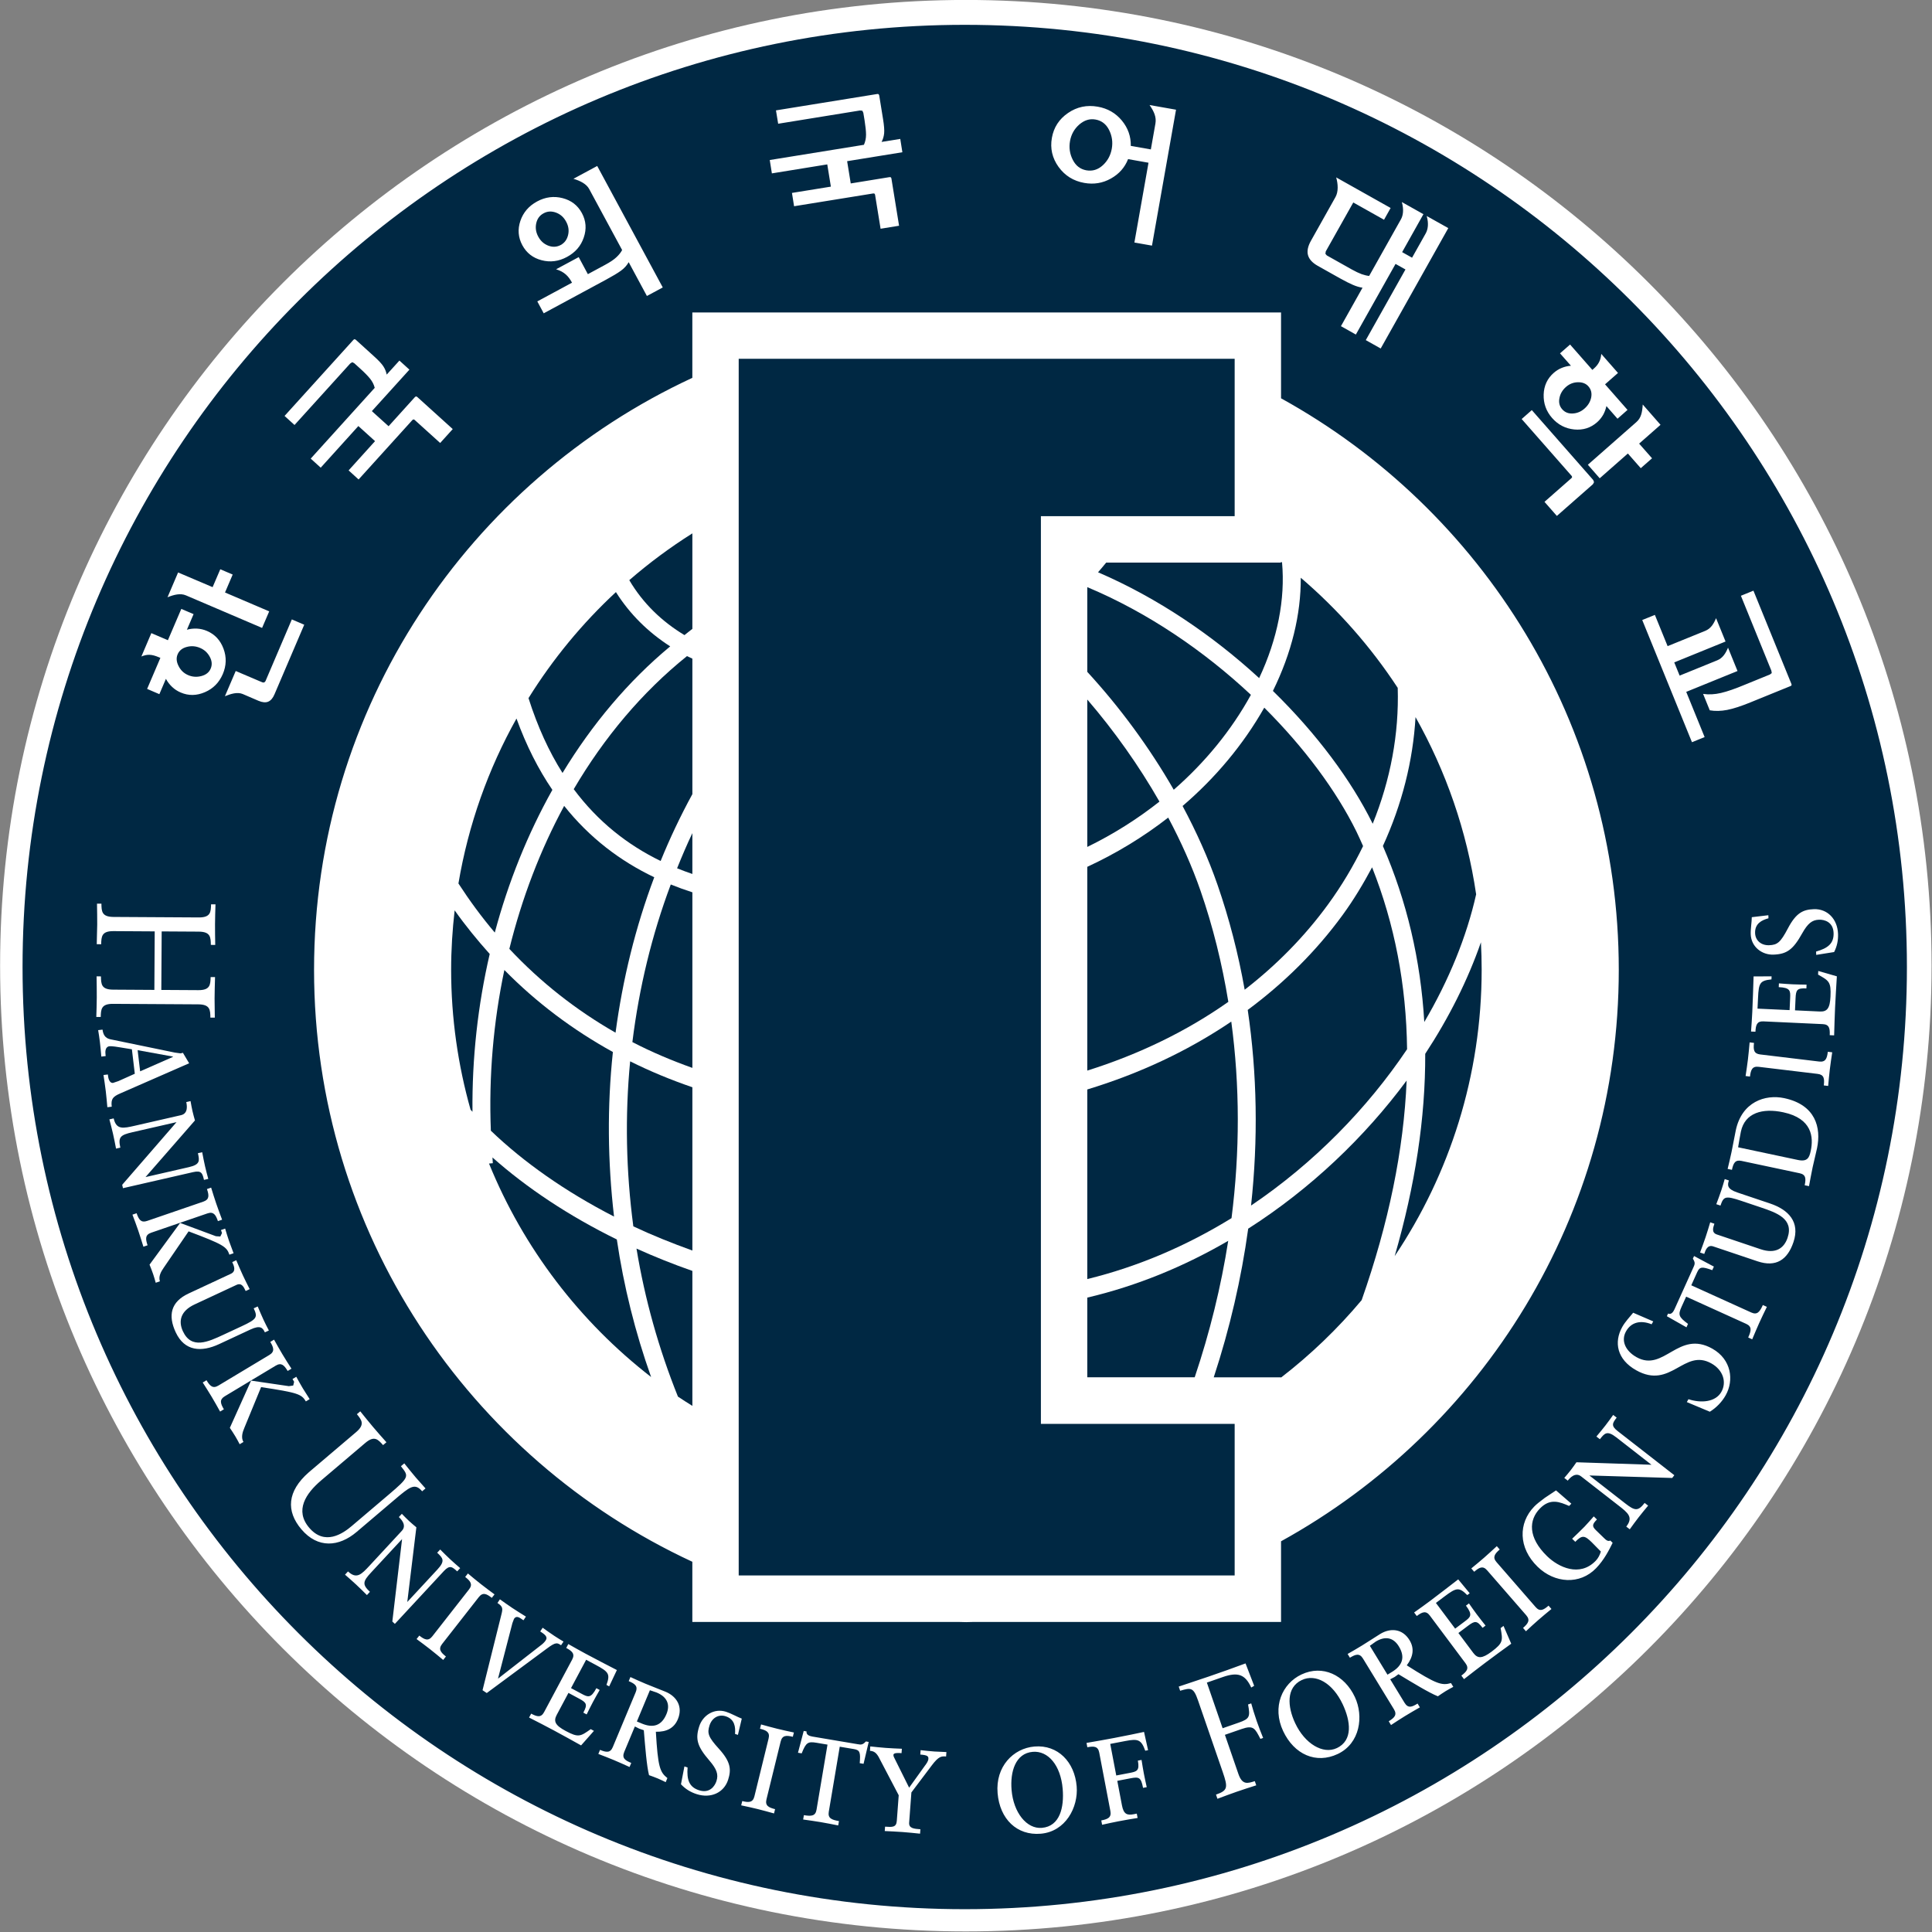
<svg xmlns="http://www.w3.org/2000/svg" version="1.1" id="svg2" xml:space="preserve" width="800" height="800" viewBox="0 0 800 800"><rect x="0" y="0" width="800" height="800" fill="#808080" stroke="none"/><defs id="defs6"><clipPath clipPathUnits="userSpaceOnUse" id="clipPath22"><path d="M 0,841.89 H 595.276 V 0 H 0 Z" id="path20"></path></clipPath><clipPath clipPathUnits="userSpaceOnUse" id="clipPath24"><path d="M 0,841.89 H 595.276 V 0 H 0 Z" id="path22"></path></clipPath><clipPath clipPathUnits="userSpaceOnUse" id="clipPath1142"><path d="m 198.425,457.508 c 0,-31.309 25.382,-56.692 56.694,-56.692 v 0 c 31.309,0 56.691,25.383 56.691,56.692 v 0 c 0,31.309 -25.382,56.692 -56.691,56.692 v 0 c -31.312,0 -56.694,-25.383 -56.694,-56.692" id="path1140"></path></clipPath><radialGradient fx="0" fy="0" cx="0" cy="0" r="1" gradientUnits="userSpaceOnUse" gradientTransform="matrix(87.283,0,0,-87.283,232.838,478.427)" spreadMethod="pad" id="radialGradient1154"><stop style="stop-opacity:1;stop-color:#36adcf" offset="0" id="stop1148"></stop><stop style="stop-opacity:1;stop-color:#1a899b" offset="0.506" id="stop1150"></stop><stop style="stop-opacity:1;stop-color:#13646d" offset="1" id="stop1152"></stop></radialGradient><clipPath clipPathUnits="userSpaceOnUse" id="clipPath1164"><path d="M 0,841.89 H 595.276 V 0 H 0 Z" id="path1162"></path></clipPath><clipPath clipPathUnits="userSpaceOnUse" id="clipPath1460"><path d="m 223.735,457.127 c 0,-17.848 13.965,-32.317 31.189,-32.317 v 0 c 17.221,0 31.186,14.469 31.186,32.317 v 0 c 0,17.852 -13.965,32.322 -31.186,32.322 v 0 c -17.224,0 -31.189,-14.47 -31.189,-32.322" id="path1458"></path></clipPath><radialGradient fx="0" fy="0" cx="0" cy="0" r="1" gradientUnits="userSpaceOnUse" gradientTransform="matrix(44.91,0,0,-44.91,247.388,466.955)" spreadMethod="pad" id="radialGradient1472"><stop style="stop-opacity:1;stop-color:#36adcf" offset="0" id="stop1466"></stop><stop style="stop-opacity:1;stop-color:#2492a5" offset="0.506" id="stop1468"></stop><stop style="stop-opacity:1;stop-color:#13646d" offset="1" id="stop1470"></stop></radialGradient><clipPath clipPathUnits="userSpaceOnUse" id="clipPath1482"><path d="m 223.735,457.127 c 0,-17.848 13.965,-32.317 31.189,-32.317 v 0 c 17.221,0 31.186,14.469 31.186,32.317 v 0 c 0,17.852 -13.965,32.322 -31.186,32.322 v 0 c -17.224,0 -31.189,-14.47 -31.189,-32.322" id="path1480"></path></clipPath><radialGradient fx="0" fy="0" cx="0" cy="0" r="1" gradientUnits="userSpaceOnUse" gradientTransform="matrix(42.655,0,0,-42.655,239.853,470.012)" spreadMethod="pad" id="radialGradient1494"><stop style="stop-opacity:1;stop-color:#36adcf" offset="0" id="stop1488"></stop><stop style="stop-opacity:1;stop-color:#2492a5" offset="0.506" id="stop1490"></stop><stop style="stop-opacity:1;stop-color:#13646d" offset="1" id="stop1492"></stop></radialGradient><clipPath clipPathUnits="userSpaceOnUse" id="clipPath1504"><path d="m 254.632,480.266 c 5.992,-3.279 12.161,-10.925 14.675,-18.178 v 0 c 3.731,-10.768 2.794,-23.469 -2.579,-34.852 v 0 l 0.983,-0.461 c 5.493,11.636 6.445,24.637 2.621,35.669 v 0 c -2.633,7.602 -8.874,15.325 -15.177,18.776 v 0 z" id="path1502"></path></clipPath><radialGradient fx="0" fy="0" cx="0" cy="0" r="1" gradientUnits="userSpaceOnUse" gradientTransform="matrix(42.805,0.508,0.508,-42.805,239.57,469.826)" spreadMethod="pad" id="radialGradient1516"><stop style="stop-opacity:1;stop-color:#6ecbe5" offset="0" id="stop1510"></stop><stop style="stop-opacity:1;stop-color:#5db0bf" offset="0.506" id="stop1512"></stop><stop style="stop-opacity:1;stop-color:#3d7f85" offset="1" id="stop1514"></stop></radialGradient><clipPath clipPathUnits="userSpaceOnUse" id="clipPath1526"><path d="m 256.743,482.042 c 9.778,-1.572 18.606,-9.615 21.944,-16.387 v 0 c 4.028,-8.167 4.077,-17.824 0.147,-28.699 v 0 l 1.021,-0.37 c 4.037,11.166 3.97,21.106 -0.194,29.551 v 0 c -3.459,7.015 -12.606,15.35 -22.745,16.977 v 0 z" id="path1524"></path></clipPath><radialGradient fx="0" fy="0" cx="0" cy="0" r="1" gradientUnits="userSpaceOnUse" gradientTransform="matrix(42.654,0.507,0.507,-42.654,239.718,469.829)" spreadMethod="pad" id="radialGradient1538"><stop style="stop-opacity:1;stop-color:#6ecbe5" offset="0" id="stop1532"></stop><stop style="stop-opacity:1;stop-color:#5db0bf" offset="0.506" id="stop1534"></stop><stop style="stop-opacity:1;stop-color:#3d7f85" offset="1" id="stop1536"></stop></radialGradient><clipPath clipPathUnits="userSpaceOnUse" id="clipPath1548"><path d="m 273.293,485.295 c 1.574,-3.233 1.247,-7.358 -0.899,-11.318 v 0 c -3.338,-6.168 -10.028,-10.579 -17.456,-11.515 v 0 c -11.974,-1.508 -23.494,-0.917 -26.688,13.51 v 0 l -1.062,-0.233 c 3.391,-15.318 15.999,-15.851 27.885,-14.354 v 0 c 7.771,0.98 14.777,5.606 18.279,12.073 v 0 c 2.313,4.272 2.649,8.76 0.919,12.313 v 0 z" id="path1546"></path></clipPath><radialGradient fx="0" fy="0" cx="0" cy="0" r="1" gradientUnits="userSpaceOnUse" gradientTransform="matrix(42.698,0.507,0.507,-42.698,239.733,469.809)" spreadMethod="pad" id="radialGradient1560"><stop style="stop-opacity:1;stop-color:#6ecbe5" offset="0" id="stop1554"></stop><stop style="stop-opacity:1;stop-color:#5db0bf" offset="0.506" id="stop1556"></stop><stop style="stop-opacity:1;stop-color:#3d7f85" offset="1" id="stop1558"></stop></radialGradient><clipPath clipPathUnits="userSpaceOnUse" id="clipPath1570"><path d="m 259.269,438.124 c -16.187,-1.942 -30.369,5.154 -35.498,12.817 v 0 l -0.901,-0.605 c 5.438,-8.128 19.734,-15.307 36.529,-13.289 v 0 c 15.355,1.843 27.471,16.345 28.042,28.081 v 0 l -1.088,0.052 c -0.549,-11.302 -12.25,-25.275 -27.084,-27.056" id="path1568"></path></clipPath><radialGradient fx="0" fy="0" cx="0" cy="0" r="1" gradientUnits="userSpaceOnUse" gradientTransform="matrix(42.795,0.508,0.508,-42.795,239.718,469.882)" spreadMethod="pad" id="radialGradient1582"><stop style="stop-opacity:1;stop-color:#6ecbe5" offset="0" id="stop1576"></stop><stop style="stop-opacity:1;stop-color:#5db0bf" offset="0.506" id="stop1578"></stop><stop style="stop-opacity:1;stop-color:#3d7f85" offset="1" id="stop1580"></stop></radialGradient><clipPath clipPathUnits="userSpaceOnUse" id="clipPath1592"><path d="m 265.828,490.778 c 0.486,-1.434 -0.114,-3.806 -1.568,-6.19 v 0 c -1.092,-1.787 -5.282,-7.71 -13.462,-8.924 v 0 c -6.715,-1 -15.18,0.438 -16.936,7.766 v 0 l -1.057,-0.253 c 1.804,-7.529 10.416,-9.739 18.154,-8.591 v 0 c 5.835,0.868 11.152,4.396 14.229,9.435 v 0 c 1.642,2.694 2.266,5.351 1.668,7.107 v 0 z" id="path1590"></path></clipPath><radialGradient fx="0" fy="0" cx="0" cy="0" r="1" gradientUnits="userSpaceOnUse" gradientTransform="matrix(42.914,0.51,0.51,-42.914,239.76,469.688)" spreadMethod="pad" id="radialGradient1604"><stop style="stop-opacity:1;stop-color:#6ecbe5" offset="0" id="stop1598"></stop><stop style="stop-opacity:1;stop-color:#5db0bf" offset="0.506" id="stop1600"></stop><stop style="stop-opacity:1;stop-color:#3d7f85" offset="1" id="stop1602"></stop></radialGradient><clipPath clipPathUnits="userSpaceOnUse" id="clipPath1614"><path d="m 280.966,476.719 c 0.842,-5.29 -0.575,-10.781 -3.991,-15.46 v 0 c -4.338,-5.951 -11.369,-9.939 -19.8,-11.233 v 0 c -14.764,-2.264 -26.906,2.739 -33.306,13.724 v 0 l -0.936,-0.549 c 6.637,-11.39 19.179,-16.584 34.41,-14.246 v 0 c 8.715,1.338 15.999,5.478 20.511,11.662 v 0 c 3.588,4.916 5.072,10.694 4.185,16.272 v 0 z" id="path1612"></path></clipPath><radialGradient fx="0" fy="0" cx="0" cy="0" r="1" gradientUnits="userSpaceOnUse" gradientTransform="matrix(42.854,0.509,0.509,-42.854,239.778,469.776)" spreadMethod="pad" id="radialGradient1626"><stop style="stop-opacity:1;stop-color:#6ecbe5" offset="0" id="stop1620"></stop><stop style="stop-opacity:1;stop-color:#5db0bf" offset="0.506" id="stop1622"></stop><stop style="stop-opacity:1;stop-color:#3d7f85" offset="1" id="stop1624"></stop></radialGradient><clipPath clipPathUnits="userSpaceOnUse" id="clipPath1636"><path d="m 237.541,429.567 0.986,0.448 c -6.33,14 -4.535,31.041 4.461,42.408 v 0 l -0.854,0.673 c -9.24,-11.675 -11.088,-29.166 -4.593,-43.529" id="path1634"></path></clipPath><radialGradient fx="0" fy="0" cx="0" cy="0" r="1" gradientUnits="userSpaceOnUse" gradientTransform="matrix(42.615,2.104,2.095,-42.615,239.013,470.006)" spreadMethod="pad" id="radialGradient1648"><stop style="stop-opacity:1;stop-color:#6ecbe5" offset="0" id="stop1642"></stop><stop style="stop-opacity:1;stop-color:#5db0bf" offset="0.506" id="stop1644"></stop><stop style="stop-opacity:1;stop-color:#3d7f85" offset="1" id="stop1646"></stop></radialGradient><clipPath clipPathUnits="userSpaceOnUse" id="clipPath1658"><path d="m 225.639,445.593 1.079,0.097 c -1.116,12.369 3.764,24.842 12.689,31.311 v 0 l -0.645,0.873 c -9.22,-6.686 -14.274,-19.55 -13.123,-32.281" id="path1656"></path></clipPath><radialGradient fx="0" fy="0" cx="0" cy="0" r="1" gradientUnits="userSpaceOnUse" gradientTransform="matrix(42.942,2.12,2.111,-42.942,239.653,470.225)" spreadMethod="pad" id="radialGradient1670"><stop style="stop-opacity:1;stop-color:#6ecbe5" offset="0" id="stop1664"></stop><stop style="stop-opacity:1;stop-color:#5db0bf" offset="0.506" id="stop1666"></stop><stop style="stop-opacity:1;stop-color:#3d7f85" offset="1" id="stop1668"></stop></radialGradient><clipPath clipPathUnits="userSpaceOnUse" id="clipPath1680"><path d="m 215.966,457.338 c 0,-21.676 17.574,-39.248 39.252,-39.248 v 0 c 21.68,0 39.255,17.572 39.255,39.248 v 0 c 0,21.68 -17.575,39.257 -39.255,39.257 v 0 c -21.678,0 -39.252,-17.577 -39.252,-39.257 m 8.243,0 c 0,17.129 13.884,31.009 31.009,31.009 v 0 c 17.127,0 31.01,-13.88 31.01,-31.009 v 0 c 0,-17.123 -13.883,-31.007 -31.01,-31.007 v 0 c -17.125,0 -31.009,13.884 -31.009,31.007" id="path1678"></path></clipPath><radialGradient fx="0" fy="0" cx="0" cy="0" r="1" gradientUnits="userSpaceOnUse" gradientTransform="matrix(65.953,0,0,-66.079,243.137,479.151)" spreadMethod="pad" id="radialGradient1690"><stop style="stop-opacity:1;stop-color:#ffffff" offset="0" id="stop1686"></stop><stop style="stop-opacity:1;stop-color:#dad8ca" offset="1" id="stop1688"></stop></radialGradient><clipPath clipPathUnits="userSpaceOnUse" id="clipPath1700"><path d="m 238.727,496.893 v -78.795 h 35.425 v 14.708 h -11.658 v 49.031 h 11.658 v 15.056 z" id="path1698"></path></clipPath><radialGradient fx="0" fy="0" cx="0" cy="0" r="1" gradientUnits="userSpaceOnUse" gradientTransform="matrix(66.221,0,0,-66.221,243.134,479.384)" spreadMethod="pad" id="radialGradient1710"><stop style="stop-opacity:1;stop-color:#ffffff" offset="0" id="stop1706"></stop><stop style="stop-opacity:1;stop-color:#dad8ca" offset="1" id="stop1708"></stop></radialGradient><clipPath clipPathUnits="userSpaceOnUse" id="clipPath1720"><path d="m 241.519,494.102 v -73.21 h 29.84 v 9.119 h -11.657 v 54.617 h 11.657 v 9.474 z" id="path1718"></path></clipPath><radialGradient fx="0" fy="0" cx="0" cy="0" r="1" gradientUnits="userSpaceOnUse" gradientTransform="matrix(56.653,0,0,-56.653,243.965,475.082)" spreadMethod="pad" id="radialGradient1732"><stop style="stop-opacity:1;stop-color:#36adcf" offset="0" id="stop1726"></stop><stop style="stop-opacity:1;stop-color:#1a899b" offset="0.506" id="stop1728"></stop><stop style="stop-opacity:1;stop-color:#13646d" offset="1" id="stop1730"></stop></radialGradient><clipPath clipPathUnits="userSpaceOnUse" id="clipPath1742"><path d="m 384.803,457.508 c 0,-32.093 26.017,-58.111 58.11,-58.111 v 0 c 32.094,0 58.111,26.018 58.111,58.111 v 0 c 0,32.094 -26.017,58.11 -58.111,58.11 v 0 c -32.093,0 -58.11,-26.016 -58.11,-58.11" id="path1740"></path></clipPath><radialGradient fx="0" fy="0" cx="0" cy="0" r="1" gradientUnits="userSpaceOnUse" gradientTransform="matrix(58.11,0,0,58.11,442.914,457.508)" spreadMethod="pad" id="radialGradient1752"><stop style="stop-opacity:1;stop-color:#ffffff" offset="0" id="stop1748"></stop><stop style="stop-opacity:1;stop-color:#dad8ca" offset="1" id="stop1750"></stop></radialGradient><clipPath clipPathUnits="userSpaceOnUse" id="clipPath1762"><path d="m 386.221,457.508 c 0,-31.309 25.382,-56.692 56.693,-56.692 v 0 c 31.31,0 56.692,25.383 56.692,56.692 v 0 c 0,31.309 -25.382,56.692 -56.692,56.692 v 0 c -31.311,0 -56.693,-25.383 -56.693,-56.692" id="path1760"></path></clipPath><radialGradient fx="0" fy="0" cx="0" cy="0" r="1" gradientUnits="userSpaceOnUse" gradientTransform="matrix(87.283,0,0,-87.283,420.633,478.427)" spreadMethod="pad" id="radialGradient1774"><stop style="stop-opacity:1;stop-color:#36adcf" offset="0" id="stop1768"></stop><stop style="stop-opacity:1;stop-color:#1a899b" offset="0.506" id="stop1770"></stop><stop style="stop-opacity:1;stop-color:#13646d" offset="1" id="stop1772"></stop></radialGradient><clipPath clipPathUnits="userSpaceOnUse" id="clipPath1784"><path d="M 0,841.89 H 595.276 V 0 H 0 Z" id="path1782"></path></clipPath><clipPath clipPathUnits="userSpaceOnUse" id="clipPath2080"><path d="m 411.53,457.127 c 0,-17.848 13.966,-32.317 31.19,-32.317 v 0 c 17.22,0 31.186,14.469 31.186,32.317 v 0 c 0,17.852 -13.966,32.322 -31.186,32.322 v 0 c -17.224,0 -31.19,-14.47 -31.19,-32.322" id="path2078"></path></clipPath><radialGradient fx="0" fy="0" cx="0" cy="0" r="1" gradientUnits="userSpaceOnUse" gradientTransform="matrix(44.91,0,0,-44.91,435.183,466.955)" spreadMethod="pad" id="radialGradient2092"><stop style="stop-opacity:1;stop-color:#36adcf" offset="0" id="stop2086"></stop><stop style="stop-opacity:1;stop-color:#2492a5" offset="0.506" id="stop2088"></stop><stop style="stop-opacity:1;stop-color:#13646d" offset="1" id="stop2090"></stop></radialGradient><clipPath clipPathUnits="userSpaceOnUse" id="clipPath2102"><path d="m 411.53,457.127 c 0,-17.848 13.966,-32.317 31.19,-32.317 v 0 c 17.22,0 31.186,14.469 31.186,32.317 v 0 c 0,17.852 -13.966,32.322 -31.186,32.322 v 0 c -17.224,0 -31.19,-14.47 -31.19,-32.322" id="path2100"></path></clipPath><radialGradient fx="0" fy="0" cx="0" cy="0" r="1" gradientUnits="userSpaceOnUse" gradientTransform="matrix(42.655,0,0,-42.655,427.648,470.012)" spreadMethod="pad" id="radialGradient2114"><stop style="stop-opacity:1;stop-color:#36adcf" offset="0" id="stop2108"></stop><stop style="stop-opacity:1;stop-color:#2492a5" offset="0.506" id="stop2110"></stop><stop style="stop-opacity:1;stop-color:#13646d" offset="1" id="stop2112"></stop></radialGradient><clipPath clipPathUnits="userSpaceOnUse" id="clipPath2124"><path d="m 442.428,480.266 c 5.992,-3.279 12.161,-10.925 14.675,-18.178 v 0 c 3.73,-10.768 2.793,-23.469 -2.579,-34.852 v 0 l 0.983,-0.461 c 5.493,11.636 6.444,24.637 2.621,35.669 v 0 c -2.633,7.602 -8.874,15.325 -15.177,18.776 v 0 z" id="path2122"></path></clipPath><radialGradient fx="0" fy="0" cx="0" cy="0" r="1" gradientUnits="userSpaceOnUse" gradientTransform="matrix(42.805,0.508,0.508,-42.805,427.366,469.826)" spreadMethod="pad" id="radialGradient2136"><stop style="stop-opacity:1;stop-color:#6ecbe5" offset="0" id="stop2130"></stop><stop style="stop-opacity:1;stop-color:#5db0bf" offset="0.506" id="stop2132"></stop><stop style="stop-opacity:1;stop-color:#3d7f85" offset="1" id="stop2134"></stop></radialGradient><clipPath clipPathUnits="userSpaceOnUse" id="clipPath2146"><path d="m 444.539,482.042 c 9.776,-1.572 18.606,-9.615 21.944,-16.387 v 0 c 4.028,-8.167 4.077,-17.824 0.147,-28.699 v 0 l 1.021,-0.37 c 4.036,11.166 3.97,21.106 -0.195,29.551 v 0 c -3.459,7.015 -12.606,15.35 -22.745,16.977 v 0 z" id="path2144"></path></clipPath><radialGradient fx="0" fy="0" cx="0" cy="0" r="1" gradientUnits="userSpaceOnUse" gradientTransform="matrix(42.654,0.507,0.507,-42.654,427.514,469.829)" spreadMethod="pad" id="radialGradient2158"><stop style="stop-opacity:1;stop-color:#6ecbe5" offset="0" id="stop2152"></stop><stop style="stop-opacity:1;stop-color:#5db0bf" offset="0.506" id="stop2154"></stop><stop style="stop-opacity:1;stop-color:#3d7f85" offset="1" id="stop2156"></stop></radialGradient><clipPath clipPathUnits="userSpaceOnUse" id="clipPath2168"><path d="m 461.089,485.295 c 1.573,-3.233 1.247,-7.358 -0.899,-11.318 v 0 c -3.338,-6.168 -10.029,-10.579 -17.456,-11.515 v 0 c -11.974,-1.508 -23.495,-0.917 -26.689,13.51 v 0 l -1.061,-0.233 c 3.391,-15.318 15.999,-15.851 27.883,-14.354 v 0 c 7.773,0.98 14.779,5.606 18.28,12.073 v 0 c 2.313,4.272 2.65,8.76 0.92,12.313 v 0 z" id="path2166"></path></clipPath><radialGradient fx="0" fy="0" cx="0" cy="0" r="1" gradientUnits="userSpaceOnUse" gradientTransform="matrix(42.698,0.507,0.507,-42.698,427.529,469.809)" spreadMethod="pad" id="radialGradient2180"><stop style="stop-opacity:1;stop-color:#6ecbe5" offset="0" id="stop2174"></stop><stop style="stop-opacity:1;stop-color:#5db0bf" offset="0.506" id="stop2176"></stop><stop style="stop-opacity:1;stop-color:#3d7f85" offset="1" id="stop2178"></stop></radialGradient><clipPath clipPathUnits="userSpaceOnUse" id="clipPath2190"><path d="m 447.065,438.124 c -16.187,-1.942 -30.37,5.154 -35.499,12.817 v 0 l -0.901,-0.605 c 5.439,-8.128 19.734,-15.307 36.53,-13.289 v 0 c 15.354,1.843 27.47,16.345 28.041,28.081 v 0 l -1.087,0.052 c -0.549,-11.302 -12.25,-25.275 -27.084,-27.056" id="path2188"></path></clipPath><radialGradient fx="0" fy="0" cx="0" cy="0" r="1" gradientUnits="userSpaceOnUse" gradientTransform="matrix(42.795,0.508,0.508,-42.795,427.514,469.882)" spreadMethod="pad" id="radialGradient2202"><stop style="stop-opacity:1;stop-color:#6ecbe5" offset="0" id="stop2196"></stop><stop style="stop-opacity:1;stop-color:#5db0bf" offset="0.506" id="stop2198"></stop><stop style="stop-opacity:1;stop-color:#3d7f85" offset="1" id="stop2200"></stop></radialGradient><clipPath clipPathUnits="userSpaceOnUse" id="clipPath2212"><path d="m 453.623,490.778 c 0.486,-1.434 -0.113,-3.806 -1.567,-6.19 v 0 c -1.092,-1.787 -5.283,-7.71 -13.462,-8.924 v 0 c -6.716,-1 -15.18,0.438 -16.936,7.766 v 0 l -1.057,-0.253 c 1.804,-7.529 10.416,-9.739 18.153,-8.591 v 0 c 5.835,0.868 11.152,4.396 14.229,9.435 v 0 c 1.643,2.694 2.267,5.351 1.669,7.107 v 0 z" id="path2210"></path></clipPath><radialGradient fx="0" fy="0" cx="0" cy="0" r="1" gradientUnits="userSpaceOnUse" gradientTransform="matrix(42.914,0.51,0.51,-42.914,427.555,469.688)" spreadMethod="pad" id="radialGradient2224"><stop style="stop-opacity:1;stop-color:#6ecbe5" offset="0" id="stop2218"></stop><stop style="stop-opacity:1;stop-color:#5db0bf" offset="0.506" id="stop2220"></stop><stop style="stop-opacity:1;stop-color:#3d7f85" offset="1" id="stop2222"></stop></radialGradient><clipPath clipPathUnits="userSpaceOnUse" id="clipPath2234"><path d="m 468.761,476.719 c 0.843,-5.29 -0.575,-10.781 -3.99,-15.46 v 0 c -4.338,-5.951 -11.369,-9.939 -19.801,-11.233 v 0 c -14.763,-2.264 -26.906,2.739 -33.306,13.724 v 0 l -0.936,-0.549 c 6.638,-11.39 19.18,-16.584 34.41,-14.246 v 0 c 8.716,1.338 15.999,5.478 20.512,11.662 v 0 c 3.587,4.916 5.072,10.694 4.184,16.272 v 0 z" id="path2232"></path></clipPath><radialGradient fx="0" fy="0" cx="0" cy="0" r="1" gradientUnits="userSpaceOnUse" gradientTransform="matrix(42.854,0.509,0.509,-42.854,427.573,469.776)" spreadMethod="pad" id="radialGradient2246"><stop style="stop-opacity:1;stop-color:#6ecbe5" offset="0" id="stop2240"></stop><stop style="stop-opacity:1;stop-color:#5db0bf" offset="0.506" id="stop2242"></stop><stop style="stop-opacity:1;stop-color:#3d7f85" offset="1" id="stop2244"></stop></radialGradient><clipPath clipPathUnits="userSpaceOnUse" id="clipPath2256"><path d="m 425.336,429.567 0.986,0.448 c -6.33,14 -4.534,31.041 4.462,42.408 v 0 l -0.855,0.673 c -9.239,-11.675 -11.087,-29.166 -4.593,-43.529" id="path2254"></path></clipPath><radialGradient fx="0" fy="0" cx="0" cy="0" r="1" gradientUnits="userSpaceOnUse" gradientTransform="matrix(42.615,2.104,2.095,-42.615,426.808,470.006)" spreadMethod="pad" id="radialGradient2268"><stop style="stop-opacity:1;stop-color:#6ecbe5" offset="0" id="stop2262"></stop><stop style="stop-opacity:1;stop-color:#5db0bf" offset="0.506" id="stop2264"></stop><stop style="stop-opacity:1;stop-color:#3d7f85" offset="1" id="stop2266"></stop></radialGradient><clipPath clipPathUnits="userSpaceOnUse" id="clipPath2278"><path d="m 413.434,445.593 1.08,0.097 c -1.116,12.369 3.763,24.842 12.689,31.311 v 0 l -0.646,0.873 c -9.22,-6.686 -14.273,-19.55 -13.123,-32.281" id="path2276"></path></clipPath><radialGradient fx="0" fy="0" cx="0" cy="0" r="1" gradientUnits="userSpaceOnUse" gradientTransform="matrix(42.942,2.12,2.111,-42.942,427.449,470.225)" spreadMethod="pad" id="radialGradient2290"><stop style="stop-opacity:1;stop-color:#6ecbe5" offset="0" id="stop2284"></stop><stop style="stop-opacity:1;stop-color:#5db0bf" offset="0.506" id="stop2286"></stop><stop style="stop-opacity:1;stop-color:#3d7f85" offset="1" id="stop2288"></stop></radialGradient><clipPath clipPathUnits="userSpaceOnUse" id="clipPath2300"><path d="m 403.761,457.338 c 0,-21.676 17.575,-39.248 39.252,-39.248 v 0 c 21.681,0 39.256,17.572 39.256,39.248 v 0 c 0,21.68 -17.575,39.257 -39.256,39.257 v 0 c -21.677,0 -39.252,-17.577 -39.252,-39.257 m 8.244,0 c 0,17.129 13.884,31.009 31.008,31.009 v 0 c 17.128,0 31.01,-13.88 31.01,-31.009 v 0 c 0,-17.123 -13.882,-31.007 -31.01,-31.007 v 0 c -17.124,0 -31.008,13.884 -31.008,31.007" id="path2298"></path></clipPath><radialGradient fx="0" fy="0" cx="0" cy="0" r="1" gradientUnits="userSpaceOnUse" gradientTransform="matrix(65.953,0,0,-66.079,430.933,479.151)" spreadMethod="pad" id="radialGradient2310"><stop style="stop-opacity:1;stop-color:#ffffff" offset="0" id="stop2306"></stop><stop style="stop-opacity:1;stop-color:#dad8ca" offset="1" id="stop2308"></stop></radialGradient><clipPath clipPathUnits="userSpaceOnUse" id="clipPath2320"><path d="m 426.523,496.893 v -78.795 h 35.425 v 14.708 h -11.659 v 49.031 h 11.659 v 15.056 z" id="path2318"></path></clipPath><radialGradient fx="0" fy="0" cx="0" cy="0" r="1" gradientUnits="userSpaceOnUse" gradientTransform="matrix(66.221,0,0,-66.221,430.93,479.384)" spreadMethod="pad" id="radialGradient2330"><stop style="stop-opacity:1;stop-color:#ffffff" offset="0" id="stop2326"></stop><stop style="stop-opacity:1;stop-color:#dad8ca" offset="1" id="stop2328"></stop></radialGradient><clipPath clipPathUnits="userSpaceOnUse" id="clipPath2340"><path d="m 429.314,494.102 v -73.21 h 29.841 v 9.119 h -11.657 v 54.617 h 11.657 v 9.474 z" id="path2338"></path></clipPath><radialGradient fx="0" fy="0" cx="0" cy="0" r="1" gradientUnits="userSpaceOnUse" gradientTransform="matrix(56.653,0,0,-56.653,431.761,475.082)" spreadMethod="pad" id="radialGradient2352"><stop style="stop-opacity:1;stop-color:#36adcf" offset="0" id="stop2346"></stop><stop style="stop-opacity:1;stop-color:#1a899b" offset="0.506" id="stop2348"></stop><stop style="stop-opacity:1;stop-color:#13646d" offset="1" id="stop2350"></stop></radialGradient></defs><g id="g10" transform="matrix(1.333,0,0,-1.333,-367.838,731.422)"><g id="g4403" transform="matrix(2.915,0,0,2.915,-859.984,-868.504)"><g id="g4320"><g id="g4238"><g id="g1736" transform="matrix(1.771,0,0,1.771,-291.791,-426.977)"><g id="g1738" clip-path="url(#clipPath1742)"><g id="g1744"><g id="g1746"><path d="m 384.803,457.508 c 0,-32.093 26.017,-58.111 58.11,-58.111 v 0 c 32.094,0 58.111,26.018 58.111,58.111 v 0 c 0,32.094 -26.017,58.11 -58.111,58.11 v 0 c -32.093,0 -58.11,-26.016 -58.11,-58.11" style="fill:#ffffff;fill-opacity:1;stroke:none" id="path1754"></path></g></g></g></g><g id="g3936" transform="matrix(1,0,0,1,193.679,-39.459)"><g id="g3861"><g id="g418" transform="matrix(1.771,0,0,1.771,265.98,345.274)"><path d="m 0,0 -0.405,0.136 -0.784,-1.879 0.297,-0.124 C -0.218,-2.149 0.294,-2.008 0.59,-1.3 0.838,-0.705 0.611,-0.255 0,0" style="fill:#002843;fill-opacity:1;fill-rule:nonzero;stroke:none" id="path420"></path></g><g id="g422" transform="matrix(1.771,0,0,1.771,342.598,350.693)"><path d="m 0,0 -0.347,-0.249 1.06,-1.737 0.275,0.168 c 0.624,0.383 0.809,0.881 0.409,1.535 C 1.061,0.267 0.564,0.346 0,0" style="fill:#002843;fill-opacity:1;fill-rule:nonzero;stroke:none" id="path424"></path></g><g id="g426" transform="matrix(1.771,0,0,1.771,334.728,346.603)"><path d="m 0,0 c -0.945,-0.446 -0.866,-1.596 -0.396,-2.596 0.582,-1.241 1.675,-1.89 2.503,-1.5 0.991,0.467 0.828,1.634 0.358,2.634 C 1.856,-0.166 0.834,0.394 0,0" style="fill:#002843;fill-opacity:1;fill-rule:nonzero;stroke:none" id="path428"></path></g><g id="g430" transform="matrix(1.771,0,0,1.771,214.438,413.01)"><path d="m 0,0 -0.002,0.018 -2.124,0.386 0.151,-1.273 z" style="fill:#002843;fill-opacity:1;fill-rule:nonzero;stroke:none" id="path432"></path></g><g id="g434" transform="matrix(1.771,0,0,1.771,311.771,507.487)"><path d="M 0,0 C 0.369,-0.064 0.696,0.036 0.99,0.302 1.28,0.568 1.46,0.901 1.531,1.297 1.602,1.695 1.547,2.07 1.37,2.426 1.19,2.783 0.917,2.993 0.549,3.056 0.205,3.119 -0.119,3.017 -0.423,2.757 -0.722,2.495 -0.911,2.163 -0.982,1.759 -1.052,1.363 -0.997,0.985 -0.815,0.63 -0.634,0.273 -0.362,0.066 0,0" style="fill:#002843;fill-opacity:1;fill-rule:nonzero;stroke:none" id="path436"></path></g><g id="g438" transform="matrix(1.771,0,0,1.771,306.061,338.953)"><path d="m 0,0 c -1.04,-0.088 -1.367,-1.194 -1.274,-2.296 0.114,-1.366 0.912,-2.357 1.822,-2.279 1.092,0.091 1.346,1.242 1.253,2.344 C 1.682,-0.803 0.918,0.077 0,0" style="fill:#002843;fill-opacity:1;fill-rule:nonzero;stroke:none" id="path440"></path></g><g id="g442" transform="matrix(1.771,0,0,1.771,254.44,499.456)"><path d="M 0,0 C 0.262,-0.1 0.51,-0.084 0.743,0.04 0.976,0.167 1.122,0.366 1.188,0.641 1.254,0.914 1.214,1.184 1.068,1.45 0.927,1.713 0.725,1.893 0.459,1.991 0.194,2.087 -0.055,2.075 -0.287,1.947 -0.521,1.822 -0.668,1.623 -0.728,1.35 -0.788,1.078 -0.751,0.81 -0.607,0.544 -0.463,0.278 -0.262,0.099 0,0" style="fill:#002843;fill-opacity:1;fill-rule:nonzero;stroke:none" id="path444"></path></g><g id="g446" transform="matrix(1.771,0,0,1.771,268.25,376.808)"><path d="M 0,0 C 0.285,-0.193 0.577,-0.375 0.869,-0.558 V 7.563 C -0.297,7.97 -1.416,8.42 -2.494,8.906 -1.994,5.872 -1.158,2.883 0,0" style="fill:#002843;fill-opacity:1;fill-rule:nonzero;stroke:none" id="path448"></path></g><g id="g450" transform="matrix(1.771,0,0,1.771,263.497,394.95)"><path d="M 0,0 C 1.127,-0.532 2.322,-1.011 3.553,-1.455 V 8.37 C 2.257,8.814 1.006,9.331 -0.192,9.93 -0.507,6.648 -0.44,3.309 0,0" style="fill:#002843;fill-opacity:1;fill-rule:nonzero;stroke:none" id="path452"></path></g><g id="g454" transform="matrix(1.771,0,0,1.771,344.63,391.779)"><path d="m 0,0 c 3.305,4.93 5.234,10.859 5.234,17.24 0,0.552 -0.015,1.1 -0.044,1.644 C 4.402,16.619 3.269,14.351 1.838,12.173 1.852,8.318 1.234,4.253 0,0" style="fill:#002843;fill-opacity:1;fill-rule:nonzero;stroke:none" id="path456"></path></g><g id="g458" transform="matrix(1.771,0,0,1.771,248.486,402.292)"><path d="m 0,0 c 0.009,-0.115 0.01,-0.23 0.021,-0.345 l -0.229,-0.021 c 2.074,-5.1 5.465,-9.521 9.753,-12.845 -0.959,2.696 -1.648,5.47 -2.062,8.276 C 4.593,-3.515 2.065,-1.833 0,0" style="fill:#002843;fill-opacity:1;fill-rule:nonzero;stroke:none" id="path460"></path></g><g id="g462" transform="matrix(1.771,0,0,1.771,254.869,441.464)"><path d="m 0,0 c -0.839,1.232 -1.565,2.655 -2.159,4.292 -1.696,-3.031 -2.895,-6.375 -3.493,-9.925 0.677,-1.042 1.403,-2.03 2.188,-2.953 C -2.651,-5.545 -1.484,-2.649 0,0" style="fill:#002843;fill-opacity:1;fill-rule:nonzero;stroke:none" id="path464"></path></g><g id="g466" transform="matrix(1.771,0,0,1.771,244.455,428.625)"><path d="m 0,0 c -0.134,-1.172 -0.211,-2.361 -0.211,-3.568 0,-2.922 0.413,-5.745 1.169,-8.425 0.037,-0.042 0.076,-0.085 0.115,-0.127 -0.032,3.226 0.325,6.423 1.037,9.495 C 1.367,-1.796 0.657,-0.928 0,0" style="fill:#002843;fill-opacity:1;fill-rule:nonzero;stroke:none" id="path468"></path></g><g id="g470" transform="matrix(1.771,0,0,1.771,298.814,522.991)"><path d="m 0,0 c -31.314,0 -56.694,-25.383 -56.694,-56.694 0,-31.309 25.38,-56.692 56.694,-56.692 31.31,0 56.692,25.383 56.692,56.692 C 56.692,-25.383 31.31,0 0,0 m 51.091,-53.213 c 0.817,0.03 1.423,-0.592 1.457,-1.489 0.014,-0.401 -0.065,-0.753 -0.236,-1.091 l -1.077,-0.171 -0.008,0.2 c 0.709,0.201 1.076,0.485 1.053,1.121 -0.025,0.671 -0.562,0.808 -0.879,0.796 -0.418,-0.015 -0.677,-0.226 -1.012,-0.823 -0.546,-0.98 -0.924,-1.248 -1.721,-1.278 -0.694,-0.026 -1.346,0.464 -1.374,1.222 -0.013,0.332 0.064,0.744 0.064,1.031 l 0.997,0.118 0.006,-0.184 c -0.404,-0.111 -0.825,-0.319 -0.804,-0.894 0.017,-0.453 0.376,-0.745 0.845,-0.727 0.49,0.018 0.678,0.156 1.128,1.011 0.495,0.943 0.918,1.134 1.561,1.158 m -3.634,19.165 2.288,-5.62 0.008,-0.076 -0.06,-0.042 -2.433,-0.99 c -0.557,-0.226 -1.02,-0.377 -1.387,-0.448 -0.368,-0.071 -0.715,-0.079 -1.044,-0.023 l -0.401,0.987 c 0.338,-0.051 0.698,-0.032 1.079,0.057 0.381,0.089 0.855,0.254 1.426,0.493 l 1.514,0.617 0.112,0.085 -0.023,0.145 -1.833,4.508 z m -2.902,-2.419 c 0.331,0.137 0.496,0.394 0.653,0.763 l 0.571,-1.404 -3.087,-1.256 0.324,-0.795 2.26,0.919 c 0.325,0.131 0.503,0.406 0.652,0.762 l 0.571,-1.404 -3.086,-1.255 1.107,-2.721 -0.762,-0.308 -2.992,7.352 0.761,0.308 0.766,-1.88 z m -4.141,12.564 c 0.288,0.251 0.352,0.593 0.382,1.056 l 1.07,-1.221 -1.287,-1.132 0.777,-0.883 -0.679,-0.595 -0.776,0.883 -1.694,-1.49 -0.713,0.814 z m -4.978,2.956 c 0.149,0.131 0.312,0.234 0.491,0.305 0.176,0.072 0.359,0.114 0.549,0.128 0.002,-0.004 -0.214,0.243 -0.658,0.746 l 0.606,0.53 1.34,-1.526 0.098,0.087 c 0.232,0.203 0.412,0.471 0.438,0.876 l 1.007,-1.147 -0.779,-0.684 1.352,-1.539 -0.602,-0.531 -0.668,0.76 c -0.041,-0.186 -0.104,-0.361 -0.198,-0.529 -0.097,-0.165 -0.217,-0.316 -0.366,-0.446 -0.383,-0.336 -0.839,-0.482 -1.371,-0.431 -0.528,0.053 -0.972,0.281 -1.331,0.688 -0.358,0.407 -0.525,0.877 -0.51,1.411 0.017,0.53 0.219,0.965 0.602,1.302 m -1.315,-2.236 3.696,-4.207 0.049,-0.13 -0.067,-0.123 -2.17,-1.908 -0.745,0.848 1.627,1.43 0.037,0.063 -0.027,0.064 -3.01,3.426 z m -13.287,10.194 1.473,2.624 c 0.183,0.325 0.156,0.782 0.043,1.184 l 3.276,-1.84 -0.397,-0.708 -1.85,1.039 -1.656,-2.944 -0.021,-0.144 0.084,-0.098 1.504,-0.845 c 0.226,-0.126 0.421,-0.218 0.592,-0.282 0.17,-0.059 0.321,-0.095 0.452,-0.107 l 1.912,3.406 c 0.126,0.223 0.187,0.573 0.055,1.039 l 1.299,-0.729 -1.281,-2.284 0.597,-0.335 0.825,1.468 c 0.127,0.232 0.188,0.576 0.056,1.041 l 1.299,-0.728 -4.067,-7.244 -0.897,0.504 2.387,4.251 -0.597,0.334 -2.388,-4.25 -0.897,0.504 1.298,2.314 c -0.179,0.026 -0.373,0.082 -0.581,0.173 -0.207,0.089 -0.468,0.22 -0.777,0.393 l -1.346,0.756 c -0.315,0.18 -0.507,0.39 -0.576,0.635 -0.069,0.247 -0.009,0.536 0.179,0.873 M 5.243,-6.803 c 0.112,0.634 0.437,1.134 0.975,1.5 0.536,0.368 1.134,0.492 1.785,0.377 0.593,-0.104 1.075,-0.382 1.449,-0.832 0.373,-0.452 0.55,-0.959 0.539,-1.527 l 1.207,-0.212 0.275,1.554 c 0.068,0.385 -0.078,0.723 -0.353,1.117 l 1.593,-0.281 -1.447,-8.179 -1.058,0.187 0.849,4.801 -1.229,0.217 C 9.631,-8.583 9.286,-8.975 8.793,-9.25 8.302,-9.526 7.768,-9.615 7.193,-9.513 6.54,-9.397 6.026,-9.076 5.643,-8.547 5.265,-8.019 5.13,-7.436 5.243,-6.803 m -11.269,1.045 -0.077,0.464 -0.058,0.126 -0.148,0.013 -4.918,-0.797 -0.132,0.804 6.107,0.988 0.069,-0.012 0.036,-0.072 0.232,-1.435 c 0.062,-0.381 0.083,-0.664 0.065,-0.849 -0.019,-0.186 -0.07,-0.36 -0.155,-0.518 l 1.125,0.181 0.127,-0.802 -3.324,-0.538 0.217,-1.339 2.342,0.381 0.073,-0.011 0.031,-0.063 0.462,-2.852 -1.112,-0.181 -0.333,2.051 -0.033,0.063 -0.069,0.011 -4.77,-0.771 -0.128,0.801 2.342,0.379 -0.217,1.338 -3.333,-0.541 -0.128,0.804 5.667,0.916 c 0.084,0.191 0.128,0.393 0.127,0.612 -0.001,0.214 -0.031,0.497 -0.087,0.849 m -16.089,-2.735 3.945,-7.31 -0.955,-0.513 -1.096,2.035 c -0.108,-0.196 -0.264,-0.367 -0.467,-0.515 -0.203,-0.148 -0.503,-0.326 -0.896,-0.539 l -3.75,-2.024 -0.385,0.717 2.089,1.126 c -0.203,0.378 -0.457,0.658 -0.959,0.806 l 1.361,0.733 0.551,-1.026 1.026,0.554 c 0.314,0.169 0.546,0.324 0.697,0.469 0.151,0.142 0.266,0.286 0.339,0.429 l -1.985,3.675 c -0.161,0.297 -0.518,0.484 -0.944,0.612 z m -4.624,-3.305 c 0.174,0.512 0.509,0.9 1.007,1.17 0.497,0.269 1.008,0.335 1.532,0.2 0.525,-0.135 0.912,-0.434 1.163,-0.899 0.252,-0.467 0.289,-0.957 0.114,-1.467 -0.173,-0.515 -0.511,-0.902 -1.009,-1.171 -0.5,-0.271 -1.009,-0.336 -1.529,-0.199 -0.521,0.134 -0.907,0.436 -1.159,0.902 -0.252,0.468 -0.29,0.954 -0.119,1.464 m -10.039,-7.15 0.061,0.036 0.073,-0.036 1.076,-0.977 c 0.287,-0.257 0.48,-0.463 0.582,-0.62 0.103,-0.156 0.17,-0.324 0.204,-0.501 l 0.765,0.844 0.602,-0.546 -2.26,-2.496 1.006,-0.909 1.592,1.761 0.061,0.034 0.066,-0.028 2.142,-1.938 -0.756,-0.837 -1.542,1.393 -0.063,0.029 -0.063,-0.037 -3.241,-3.581 -0.6,0.546 1.59,1.761 -1.004,0.908 -2.265,-2.505 -0.602,0.545 3.852,4.259 c -0.052,0.203 -0.147,0.386 -0.283,0.554 -0.136,0.169 -0.336,0.373 -0.601,0.612 l -0.347,0.314 -0.123,0.063 -0.124,-0.082 -3.348,-3.697 -0.6,0.545 z m -2.966,-17.149 -1.792,-4.192 c -0.097,-0.228 -0.222,-0.372 -0.377,-0.438 -0.154,-0.064 -0.349,-0.047 -0.582,0.052 l -0.949,0.408 c -0.325,0.136 -0.715,0.012 -1.073,-0.132 l 0.65,1.518 1.61,-0.686 0.103,-0.007 0.075,0.077 1.589,3.72 z m -7.59,3.145 2.077,-0.884 0.462,1.077 0.746,-0.319 -0.462,-1.079 2.659,-1.136 -0.428,-0.996 -4.581,1.958 c -0.332,0.142 -0.721,0.043 -1.11,-0.113 z m -1.61,-3.65 c 0.52,-0.224 0.853,-0.364 0.996,-0.427 l 0.807,1.884 0.739,-0.314 -0.402,-0.939 c 0.195,0.056 0.397,0.077 0.604,0.068 0.208,-0.012 0.409,-0.058 0.603,-0.141 0.476,-0.204 0.807,-0.56 0.996,-1.07 0.189,-0.509 0.173,-1.018 -0.044,-1.527 -0.22,-0.508 -0.575,-0.872 -1.074,-1.087 -0.499,-0.216 -0.986,-0.224 -1.461,-0.019 -0.195,0.083 -0.366,0.194 -0.517,0.338 -0.151,0.143 -0.274,0.304 -0.37,0.483 l -0.394,-0.922 -0.737,0.316 0.798,1.868 -0.096,0.039 c -0.436,0.186 -0.699,0.186 -1.047,0.044 z m -3.296,-20.654 0.264,-10e-4 c 0.008,-0.462 0.016,-0.794 0.731,-0.798 l 2.483,-0.015 0.021,3.521 -2.482,0.015 c -0.715,0.005 -0.728,-0.327 -0.74,-0.789 l -0.266,0.002 c 0.002,0.419 0.025,0.793 0.028,1.177 0.002,0.418 -0.006,0.828 -0.013,1.263 l 0.266,-10e-4 c 0.007,-0.462 0.015,-0.793 0.73,-0.798 l 5.129,-0.03 c 0.715,-0.004 0.726,0.326 0.739,0.789 l 0.266,-0.002 c -0.013,-0.41 -0.026,-0.81 -0.028,-1.203 -0.002,-0.4 0.005,-0.802 0.013,-1.238 l -0.265,0.002 c -0.007,0.462 -0.016,0.793 -0.731,0.798 l -2.227,0.013 -0.022,-3.521 2.228,-0.013 c 0.714,-0.004 0.726,0.327 0.74,0.788 l 0.265,-0.001 c -0.013,-0.462 -0.025,-0.872 -0.028,-1.29 -0.002,-0.375 0.015,-0.758 0.014,-1.151 l -0.266,0.002 c -0.007,0.462 -0.015,0.793 -0.731,0.798 l -5.129,0.03 c -0.713,0.004 -0.726,-0.327 -0.739,-0.789 l -0.266,0.002 c 0.013,0.392 0.025,0.784 0.028,1.176 0.002,0.41 -0.005,0.811 -0.012,1.264 m 0.553,-6.902 c -0.039,0.321 -0.088,0.648 -0.137,0.967 l 0.264,0.032 0.013,-0.104 c 0.026,-0.217 0.123,-0.424 0.295,-0.404 l 0.327,0.11 0.985,0.442 -0.175,1.472 -0.682,0.111 c -0.135,0.019 -0.494,0.09 -0.677,0.069 -0.242,-0.03 -0.25,-0.32 -0.23,-0.484 l 0.013,-0.104 -0.264,-0.032 c -0.025,0.295 -0.05,0.591 -0.086,0.885 -0.026,0.225 -0.066,0.475 -0.104,0.707 l 0.263,0.031 c 0.053,-0.44 0.282,-0.545 0.503,-0.588 l 3.85,-0.794 0.345,-0.047 0.14,0.034 0.374,-0.63 -4.147,-1.815 c -0.45,-0.193 -0.566,-0.339 -0.511,-0.798 l -0.264,-0.031 c -0.029,0.33 -0.057,0.651 -0.095,0.971 m 0.988,-5.639 3.27,3.77 -2.659,-0.608 c -0.717,-0.164 -0.867,-0.289 -0.722,-0.926 l -0.259,-0.059 c -0.053,0.282 -0.117,0.608 -0.183,0.896 -0.066,0.289 -0.142,0.576 -0.218,0.863 l 0.259,0.059 c 0.159,-0.696 0.567,-0.603 1.284,-0.439 l 2.769,0.634 c 0.449,0.102 0.352,0.617 0.314,0.787 l 0.258,0.059 c 0.037,-0.206 0.071,-0.404 0.116,-0.599 0.041,-0.179 0.099,-0.389 0.149,-0.565 l -2.974,-3.408 2.609,0.598 c 0.687,0.157 0.645,0.388 0.543,0.839 l 0.258,0.059 c 0.052,-0.274 0.11,-0.574 0.172,-0.845 0.056,-0.247 0.128,-0.516 0.194,-0.761 l -0.259,-0.059 c -0.09,0.4 -0.153,0.582 -0.651,0.468 l -4.223,-0.967 z m 1.528,-3.64 -0.251,-0.086 c -0.095,0.308 -0.204,0.658 -0.316,0.987 -0.107,0.313 -0.227,0.632 -0.344,0.942 l 0.251,0.086 c 0.133,-0.387 0.267,-0.59 0.634,-0.463 l 3.382,1.161 c 0.367,0.126 0.349,0.369 0.217,0.756 l 0.251,0.087 c 0.098,-0.317 0.198,-0.642 0.305,-0.955 0.113,-0.33 0.241,-0.673 0.355,-0.975 l -0.251,-0.086 c -0.132,0.387 -0.267,0.59 -0.633,0.464 l -3.383,-1.161 c -0.367,-0.127 -0.349,-0.369 -0.217,-0.757 m 0.742,-2.168 -0.252,-0.087 c -0.044,0.16 -0.101,0.361 -0.155,0.518 -0.064,0.19 -0.139,0.376 -0.217,0.571 l 1.841,2.512 2.152,-0.8 0.266,-0.018 0.101,0.209 -0.062,0.181 0.251,0.087 c 0.072,-0.243 0.156,-0.519 0.238,-0.757 0.082,-0.239 0.189,-0.488 0.27,-0.727 l -0.251,-0.087 c -0.167,0.487 -0.374,0.618 -2.456,1.404 l -1.49,-2.179 c -0.183,-0.257 -0.331,-0.547 -0.236,-0.827 m 0.95,-3.065 c -0.471,1.011 -0.299,1.832 0.776,2.332 l 2.547,1.188 c 0.333,0.156 0.179,0.488 0.08,0.701 l 0.241,0.113 c 0.126,-0.298 0.263,-0.617 0.399,-0.911 0.129,-0.276 0.274,-0.564 0.408,-0.828 l -0.241,-0.113 c -0.11,0.237 -0.238,0.514 -0.553,0.367 l -2.52,-1.175 c -0.851,-0.397 -0.985,-1.007 -0.703,-1.615 0.514,-1.106 1.524,-0.635 2.449,-0.203 l 1.093,0.508 c 0.927,0.432 0.964,0.546 0.718,1.076 l 0.241,0.112 c 0.111,-0.265 0.228,-0.538 0.348,-0.799 0.103,-0.221 0.211,-0.431 0.324,-0.647 l -0.241,-0.112 c -0.125,0.268 -0.266,0.452 -0.869,0.171 l -1.88,-0.876 c -1.066,-0.497 -2.082,-0.442 -2.617,0.711 m 2.9,-4.635 -0.228,-0.138 c -0.156,0.283 -0.336,0.601 -0.514,0.9 -0.17,0.285 -0.354,0.571 -0.532,0.85 l 0.227,0.136 c 0.211,-0.351 0.384,-0.521 0.716,-0.321 l 3.067,1.842 c 0.333,0.201 0.265,0.434 0.055,0.785 l 0.227,0.137 c 0.162,-0.289 0.327,-0.586 0.497,-0.869 0.179,-0.3 0.376,-0.609 0.551,-0.879 l -0.229,-0.137 c -0.21,0.35 -0.383,0.521 -0.716,0.321 l -3.067,-1.843 c -0.333,-0.199 -0.264,-0.434 -0.054,-0.784 m 1.235,-1.108 c -0.125,-0.289 -0.211,-0.604 -0.058,-0.858 l -0.228,-0.137 c -0.076,0.148 -0.175,0.332 -0.26,0.473 -0.103,0.172 -0.214,0.34 -0.331,0.513 l 1.278,2.842 2.272,-0.333 0.263,0.037 0.055,0.226 -0.098,0.165 0.228,0.137 c 0.121,-0.222 0.26,-0.475 0.39,-0.691 0.129,-0.217 0.285,-0.438 0.415,-0.655 l -0.228,-0.137 c -0.263,0.442 -0.494,0.527 -2.694,0.86 z m 3.427,-6.113 c -0.927,1.096 -0.861,2.284 0.447,3.429 l 2.845,2.416 c 0.545,0.463 0.339,0.723 0.049,1.082 l 0.203,0.171 c 0.256,-0.318 0.507,-0.63 0.76,-0.93 0.259,-0.307 0.525,-0.606 0.814,-0.931 l -0.202,-0.172 c -0.306,0.346 -0.527,0.592 -1.073,0.128 l -2.65,-2.25 c -0.928,-0.788 -1.604,-1.808 -0.726,-2.845 0.933,-1.104 2.021,-0.363 2.559,0.094 l 2.22,1.886 c 1.279,1.086 1.221,1.106 0.744,1.717 l 0.202,0.172 c 0.229,-0.286 0.457,-0.571 0.694,-0.851 0.191,-0.226 0.392,-0.432 0.584,-0.658 l -0.203,-0.172 c -0.45,0.532 -0.748,0.267 -1.699,-0.54 l -2.244,-1.906 c -1.06,-0.9 -2.333,-1.01 -3.324,0.16 m 5.473,-5.55 0.586,4.959 -1.856,-2.001 c -0.502,-0.54 -0.556,-0.727 -0.078,-1.171 l -0.18,-0.196 c -0.204,0.203 -0.439,0.436 -0.656,0.638 -0.216,0.201 -0.44,0.395 -0.663,0.59 l 0.18,0.195 c 0.522,-0.487 0.808,-0.179 1.309,0.36 l 1.932,2.086 c 0.314,0.336 -0.055,0.708 -0.182,0.826 l 0.181,0.195 c 0.146,-0.15 0.285,-0.294 0.432,-0.431 0.134,-0.124 0.3,-0.264 0.441,-0.381 l -0.546,-4.494 1.822,1.965 c 0.479,0.517 0.314,0.684 -0.023,0.999 l 0.181,0.195 c 0.197,-0.197 0.412,-0.413 0.616,-0.602 0.185,-0.173 0.396,-0.355 0.587,-0.519 l -0.18,-0.196 c -0.3,0.28 -0.453,0.395 -0.801,0.02 l -2.949,-3.179 z m 3.225,-2.104 -0.164,-0.209 c -0.246,0.206 -0.528,0.441 -0.802,0.656 -0.26,0.204 -0.533,0.405 -0.8,0.602 l 0.164,0.209 c 0.322,-0.253 0.545,-0.349 0.784,-0.043 l 2.206,2.819 c 0.24,0.306 0.093,0.5 -0.229,0.752 l 0.164,0.21 c 0.253,-0.213 0.514,-0.43 0.775,-0.635 0.273,-0.215 0.567,-0.432 0.827,-0.624 l -0.164,-0.209 c -0.322,0.253 -0.544,0.35 -0.784,0.044 l -2.206,-2.819 c -0.24,-0.306 -0.093,-0.5 0.229,-0.753 m 2.203,-2.03 1.126,4.521 c 0.099,0.388 0.113,0.502 -0.228,0.729 l 0.147,0.221 c 0.241,-0.172 0.496,-0.354 0.749,-0.523 0.269,-0.178 0.542,-0.347 0.817,-0.518 l -0.148,-0.221 -0.173,0.116 c -0.167,0.11 -0.295,0.122 -0.397,-0.031 l -0.096,-0.256 -0.867,-3.342 2.544,1.982 c 0.142,0.102 0.255,0.211 0.328,0.322 0.148,0.221 -0.077,0.37 -0.331,0.539 l 0.147,0.222 c 0.227,-0.163 0.467,-0.335 0.7,-0.489 0.173,-0.115 0.374,-0.237 0.555,-0.344 l -0.148,-0.222 c -0.231,0.154 -0.312,0.207 -0.85,-0.196 l -3.621,-2.679 z m 5.93,-3.32 c -0.547,0.305 -1.087,0.606 -1.639,0.902 -0.491,0.263 -0.994,0.521 -1.491,0.774 l 0.127,0.235 c 0.36,-0.193 0.595,-0.249 0.778,0.094 l 1.687,3.158 c 0.183,0.343 0.004,0.509 -0.356,0.701 l 0.125,0.235 c 0.341,-0.194 0.681,-0.388 1.026,-0.573 0.629,-0.337 1.271,-0.669 1.897,-0.992 l -0.464,-0.982 -0.162,0.087 c 0.236,0.663 0.134,0.787 -0.656,1.21 l -0.568,0.304 -0.91,-1.706 0.637,-0.341 c 0.383,-0.206 0.557,-0.287 0.889,0.336 l 0.199,-0.107 c -0.132,-0.231 -0.27,-0.47 -0.4,-0.713 -0.13,-0.244 -0.257,-0.501 -0.384,-0.758 l -0.2,0.107 c 0.265,0.496 0.195,0.604 -0.259,0.846 l -0.636,0.342 -0.704,-1.319 c -0.207,-0.388 -0.1,-0.631 0.537,-0.971 0.775,-0.416 0.891,-0.327 1.508,0.109 l 0.192,-0.104 z m 5.823,1.576 c -0.225,-0.539 -0.68,-0.77 -1.324,-0.755 0.125,-2.116 0.239,-2.43 0.694,-2.787 l -0.102,-0.246 c -0.149,0.074 -0.322,0.157 -0.474,0.221 -0.176,0.074 -0.349,0.135 -0.529,0.2 -0.14,0.546 -0.233,1.727 -0.314,2.704 l -0.273,0.093 -0.265,0.133 -0.639,-1.53 c -0.161,-0.387 0.068,-0.516 0.421,-0.664 l -0.102,-0.245 c -0.293,0.133 -0.626,0.284 -0.947,0.418 -0.306,0.128 -0.623,0.25 -0.931,0.368 l 0.102,0.245 c 0.377,-0.157 0.617,-0.192 0.767,0.167 l 1.38,3.305 c 0.149,0.359 -0.044,0.506 -0.422,0.664 l 0.103,0.246 c 0.302,-0.138 0.61,-0.278 0.916,-0.406 0.385,-0.161 0.93,-0.367 1.204,-0.481 0.666,-0.28 1.05,-0.896 0.735,-1.65 m 3.44,-0.886 c 0.034,0.419 -0.017,0.886 -0.563,1.062 -0.431,0.138 -0.827,-0.099 -0.971,-0.548 -0.149,-0.469 -0.085,-0.694 0.564,-1.407 0.716,-0.788 0.75,-1.251 0.554,-1.865 -0.25,-0.779 -1.041,-1.138 -1.893,-0.864 -0.382,0.122 -0.685,0.317 -0.944,0.593 l 0.207,1.073 0.19,-0.061 c -0.053,-0.736 0.089,-1.179 0.693,-1.373 0.638,-0.205 0.95,0.254 1.046,0.556 0.128,0.399 0.019,0.714 -0.427,1.234 -0.733,0.848 -0.855,1.295 -0.611,2.055 0.212,0.663 0.894,1.11 1.615,0.879 0.315,-0.101 0.676,-0.314 0.946,-0.412 l -0.232,-0.978 z m 3.478,-0.172 c -0.396,0.098 -0.639,0.094 -0.732,-0.284 l -0.854,-3.479 c -0.093,-0.377 0.121,-0.493 0.518,-0.591 l -0.064,-0.258 c -0.31,0.087 -0.662,0.184 -1,0.268 -0.321,0.079 -0.653,0.15 -0.976,0.219 l 0.064,0.258 c 0.396,-0.098 0.639,-0.094 0.732,0.284 l 0.853,3.478 c 0.093,0.378 -0.12,0.494 -0.517,0.591 l 0.064,0.258 c 0.318,-0.088 0.645,-0.179 0.965,-0.258 0.339,-0.084 0.696,-0.161 1.011,-0.227 z m 4.256,-1.626 -0.231,0.039 c 0.056,0.654 0.008,0.787 -0.343,0.847 l -0.859,0.144 -0.66,-3.916 c -0.063,-0.383 0.158,-0.483 0.613,-0.56 l -0.046,-0.262 c -0.365,0.073 -0.725,0.143 -1.069,0.202 -0.325,0.055 -0.661,0.101 -1.04,0.155 l 0.044,0.262 c 0.454,-0.076 0.697,-0.055 0.761,0.328 l 0.66,3.916 -0.652,0.11 c -0.523,0.088 -0.64,0.025 -0.901,-0.636 l -0.223,0.037 0.345,1.312 0.171,-0.029 c -0.033,-0.191 0.157,-0.275 0.336,-0.306 l 2.737,-0.462 c 0.197,-0.034 0.3,-0.051 0.496,0.165 l 0.171,-0.029 z m 4.966,0.442 c -0.286,0.021 -0.444,0.012 -0.85,-0.522 l -1.238,-1.642 -0.135,-1.817 c -0.026,-0.347 0.295,-0.371 0.677,-0.399 l -0.02,-0.265 c -0.346,0.036 -0.71,0.073 -1.057,0.099 -0.355,0.026 -0.721,0.042 -1.068,0.059 l 0.019,0.264 c 0.434,-0.031 0.677,-0.049 0.706,0.349 l 0.115,1.541 -1.215,2.318 c -0.147,0.246 -0.28,0.338 -0.515,0.356 l 0.02,0.265 c 0.278,-0.031 0.615,-0.066 0.918,-0.089 0.321,-0.024 0.661,-0.039 0.982,-0.052 l -0.02,-0.265 c -0.164,0.012 -0.477,0.035 -0.486,-0.098 -0.008,-0.091 0.033,-0.146 0.1,-0.285 l 0.843,-1.694 0.944,1.315 c 0.105,0.137 0.204,0.283 0.213,0.405 0.011,0.153 -0.017,0.237 -0.486,0.273 l 0.02,0.265 c 0.259,-0.03 0.571,-0.063 0.831,-0.082 0.217,-0.016 0.47,-0.015 0.721,-0.033 z m 1.224,8.083 c -0.132,0 -0.261,0.008 -0.392,0.01 h -16.101 v 3.623 c -13.438,6.232 -22.762,19.834 -22.762,35.619 0,15.787 9.324,29.388 22.762,35.62 v 3.933 h 35.424 v -5.164 c 12.113,-6.683 20.322,-19.576 20.322,-34.389 0,-14.812 -8.209,-27.704 -20.322,-34.387 v -4.855 H 0.492 c -0.131,-0.002 -0.26,-0.01 -0.391,-0.01 m 4.472,-12.732 c -1.43,-0.121 -2.466,0.88 -2.596,2.441 -0.134,1.601 0.944,2.698 2.219,2.806 1.404,0.118 2.416,-0.926 2.539,-2.395 0.106,-1.265 -0.671,-2.727 -2.162,-2.852 m 4.544,3.504 0.804,0.154 c 0.427,0.081 0.612,0.127 0.496,0.74 l 0.222,0.043 c 0.041,-0.263 0.085,-0.536 0.136,-0.808 0.052,-0.271 0.113,-0.551 0.176,-0.831 l -0.222,-0.042 c -0.121,0.633 -0.243,0.672 -0.748,0.576 l -0.802,-0.154 0.281,-1.478 c 0.101,-0.533 0.311,-0.608 0.712,-0.53 l 0.18,0.035 0.049,-0.262 c -0.335,-0.054 -0.695,-0.112 -1.157,-0.201 -0.325,-0.062 -0.656,-0.136 -0.979,-0.208 l -0.05,0.261 c 0.402,0.077 0.621,0.182 0.549,0.563 l -0.671,3.519 c -0.073,0.382 -0.315,0.398 -0.716,0.322 l -0.05,0.261 c 0.557,0.096 1.106,0.19 1.661,0.297 0.804,0.153 1.306,0.26 1.8,0.365 l 0.244,-1.099 -0.17,-0.033 c -0.244,0.673 -0.432,0.731 -1.192,0.585 l -0.915,-0.175 z m 8.674,2.202 c -0.329,0.633 -0.411,0.843 -1.135,0.593 l -1.002,-0.348 0.811,-2.351 c 0.234,-0.677 0.549,-0.578 0.988,-0.436 l 0.087,-0.252 c -0.415,-0.133 -0.796,-0.254 -1.174,-0.385 -0.37,-0.129 -0.744,-0.269 -1.161,-0.425 l -0.087,0.252 c 0.715,0.248 0.727,0.426 0.404,1.364 l -1.482,4.294 c -0.274,0.793 -0.419,0.786 -1.079,0.59 l -0.085,0.252 c 0.583,0.202 1.189,0.39 1.79,0.599 0.748,0.259 1.505,0.522 2.23,0.795 l 0.519,-1.348 -0.176,-0.104 c -0.365,0.794 -0.804,0.945 -1.7,0.635 l -0.97,-0.337 0.948,-2.747 0.97,0.337 c 0.674,0.233 0.692,0.369 0.561,1.093 l 0.19,0.066 c 0.046,-0.19 0.21,-0.717 0.331,-1.066 0.106,-0.31 0.28,-0.758 0.386,-1.014 z m 4.65,-0.91 c -1.299,-0.612 -2.618,-0.034 -3.283,1.382 -0.682,1.454 -0.054,2.858 1.103,3.404 1.275,0.601 2.589,-0.024 3.214,-1.357 0.539,-1.148 0.32,-2.79 -1.034,-3.429 m 6.5,3.786 c -0.162,-0.1 -0.313,-0.204 -0.471,-0.313 -0.525,0.206 -1.533,0.823 -2.372,1.329 l -0.234,-0.168 -0.263,-0.137 0.863,-1.414 c 0.218,-0.358 0.458,-0.248 0.784,-0.047 l 0.138,-0.228 c -0.28,-0.159 -0.597,-0.342 -0.894,-0.524 -0.281,-0.172 -0.566,-0.359 -0.842,-0.541 l -0.138,0.228 c 0.348,0.214 0.517,0.389 0.314,0.721 l -1.865,3.054 c -0.203,0.332 -0.436,0.261 -0.785,0.048 l -0.138,0.227 c 0.287,0.163 0.582,0.333 0.863,0.506 0.356,0.218 0.844,0.54 1.096,0.695 0.615,0.377 1.339,0.329 1.766,-0.37 0.303,-0.497 0.224,-1.001 -0.165,-1.516 1.785,-1.137 2.106,-1.228 2.661,-1.067 l 0.138,-0.228 c -0.146,-0.077 -0.314,-0.169 -0.456,-0.255 m 2.433,1.744 c -0.446,-0.334 -0.893,-0.683 -1.332,-1.025 l -0.159,0.213 c 0.327,0.245 0.479,0.436 0.245,0.747 l -2.143,2.866 c -0.233,0.311 -0.458,0.219 -0.785,-0.027 l -0.16,0.213 c 0.32,0.227 0.64,0.454 0.953,0.689 0.571,0.429 1.142,0.872 1.7,1.303 l 0.691,-0.836 -0.146,-0.11 c -0.5,0.494 -0.655,0.454 -1.372,-0.084 l -0.515,-0.388 1.158,-1.547 0.577,0.434 c 0.348,0.261 0.496,0.385 0.073,0.95 l 0.18,0.135 c 0.152,-0.218 0.312,-0.444 0.476,-0.665 0.166,-0.222 0.345,-0.445 0.523,-0.67 l -0.18,-0.135 c -0.338,0.45 -0.465,0.431 -0.876,0.123 l -0.578,-0.434 0.894,-1.196 c 0.264,-0.352 0.529,-0.357 1.107,0.076 0.703,0.529 0.672,0.671 0.54,1.416 l 0.174,0.131 0.464,-1.072 c -0.507,-0.367 -1.009,-0.73 -1.509,-1.107 m 3.135,2.531 c -0.249,-0.217 -0.499,-0.448 -0.741,-0.674 l -0.174,0.201 c 0.308,0.269 0.445,0.469 0.19,0.763 l -2.349,2.7 c -0.255,0.294 -0.471,0.185 -0.78,-0.084 l -0.175,0.201 c 0.256,0.21 0.518,0.425 0.768,0.643 0.262,0.229 0.53,0.477 0.767,0.697 l 0.175,-0.201 c -0.309,-0.269 -0.445,-0.47 -0.19,-0.763 l 2.349,-2.7 c 0.253,-0.294 0.471,-0.186 0.779,0.084 l 0.175,-0.201 c -0.249,-0.204 -0.532,-0.437 -0.794,-0.666 m 3.477,3.117 c -0.975,-1.007 -2.488,-0.909 -3.515,0.089 -1.173,1.14 -1.162,2.636 -0.21,3.618 0.157,0.163 0.307,0.273 0.635,0.524 l 0.682,0.454 0.921,-0.798 -0.133,-0.138 c -0.555,0.236 -1.132,0.493 -1.761,-0.158 -0.661,-0.681 -0.735,-1.728 0.438,-2.867 0.682,-0.663 1.957,-1.271 2.921,-0.277 0.151,0.157 0.246,0.343 0.312,0.559 l -0.552,0.561 c -0.41,0.399 -0.569,0.456 -0.987,0.024 l -0.19,0.185 c 0.238,0.231 0.512,0.485 0.742,0.723 0.183,0.188 0.385,0.428 0.56,0.622 l 0.191,-0.185 c -0.285,-0.294 -0.308,-0.406 -0.059,-0.648 l 0.47,-0.456 c 0.132,-0.129 0.242,-0.235 0.395,-0.165 l 0.139,-0.136 c -0.207,-0.419 -0.508,-1.024 -0.999,-1.531 m 4.583,5.433 -4.983,0.15 2.153,-1.677 c 0.581,-0.453 0.772,-0.491 1.171,0.025 l 0.21,-0.163 c -0.184,-0.221 -0.396,-0.476 -0.577,-0.71 -0.182,-0.234 -0.355,-0.474 -0.528,-0.714 l -0.21,0.163 c 0.438,0.564 0.107,0.822 -0.473,1.274 l -2.242,1.746 c -0.362,0.283 -0.699,-0.117 -0.806,-0.255 l -0.209,0.164 c 0.136,0.158 0.267,0.311 0.39,0.469 0.111,0.144 0.237,0.323 0.341,0.473 l 4.515,-0.15 -2.112,1.646 c -0.556,0.433 -0.708,0.254 -0.991,-0.11 l -0.21,0.163 c 0.179,0.213 0.374,0.448 0.545,0.668 0.155,0.199 0.318,0.426 0.465,0.632 l 0.21,-0.163 c -0.252,-0.324 -0.353,-0.488 0.05,-0.802 l 3.419,-2.663 z m 3.219,4.978 c -0.221,-0.396 -0.558,-0.746 -0.954,-0.992 l -1.385,0.58 0.098,0.174 c 0.74,-0.246 1.629,-0.187 1.982,0.444 0.328,0.585 0.104,1.311 -0.6,1.707 -1.656,0.933 -2.429,-1.592 -4.53,-0.408 -1.149,0.646 -1.353,1.681 -0.834,2.608 0.176,0.312 0.431,0.578 0.655,0.852 l 1.208,-0.521 -0.098,-0.174 c -0.67,0.267 -1.232,0.123 -1.539,-0.424 -0.324,-0.578 -0.021,-1.187 0.629,-1.554 1.656,-0.931 2.515,1.664 4.563,0.511 1.157,-0.652 1.309,-1.907 0.805,-2.803 m 2.011,4.335 c -0.136,-0.302 -0.267,-0.616 -0.416,-0.97 l -0.241,0.11 c 0.19,0.421 0.23,0.661 -0.123,0.821 l -3.61,1.637 -0.274,-0.603 c -0.219,-0.485 -0.187,-0.614 0.385,-1.036 l -0.093,-0.207 -1.179,0.669 0.072,0.159 c 0.177,-0.08 0.306,0.081 0.382,0.248 l 1.144,2.533 c 0.082,0.182 0.126,0.278 -0.033,0.522 l 0.072,0.159 1.192,-0.637 -0.097,-0.213 c -0.617,0.222 -0.757,0.208 -0.905,-0.117 l -0.358,-0.794 3.61,-1.637 c 0.354,-0.161 0.507,0.029 0.697,0.45 l 0.242,-0.11 c -0.164,-0.337 -0.323,-0.666 -0.467,-0.984 m 2.067,4.88 c -0.355,-1.057 -1.043,-1.534 -2.165,-1.155 l -2.663,0.896 c -0.349,0.118 -0.465,-0.229 -0.54,-0.453 l -0.252,0.085 c 0.113,0.303 0.233,0.63 0.336,0.936 0.097,0.289 0.19,0.598 0.274,0.882 l 0.252,-0.085 c -0.083,-0.248 -0.18,-0.537 0.15,-0.648 l 2.633,-0.887 c 0.89,-0.3 1.406,0.05 1.62,0.687 0.388,1.157 -0.667,1.511 -1.635,1.838 l -1.143,0.384 c -0.968,0.326 -1.073,0.27 -1.259,-0.283 l -0.252,0.084 c 0.102,0.27 0.206,0.547 0.297,0.82 0.078,0.232 0.143,0.457 0.21,0.692 l 0.252,-0.084 c -0.094,-0.281 -0.117,-0.513 0.511,-0.725 l 1.966,-0.661 c 1.114,-0.375 1.814,-1.116 1.408,-2.323 m 1.417,5.642 c -0.08,-0.375 -0.19,-0.798 -0.261,-1.129 -0.081,-0.384 -0.149,-0.762 -0.221,-1.147 l -0.26,0.055 c 0.085,0.4 0.074,0.643 -0.306,0.723 l -3.498,0.742 c -0.38,0.081 -0.488,-0.137 -0.573,-0.538 l -0.259,0.055 c 0.076,0.314 0.159,0.661 0.235,1.019 0.092,0.435 0.165,0.874 0.255,1.301 0.362,1.714 1.766,2.182 2.915,1.939 1.889,-0.401 2.235,-1.775 1.973,-3.02 m 0.771,4.751 c -0.04,-0.329 -0.07,-0.667 -0.1,-0.997 l -0.263,0.031 c 0.049,0.407 0.016,0.648 -0.369,0.694 l -3.55,0.426 c -0.385,0.047 -0.474,-0.18 -0.523,-0.586 l -0.264,0.031 c 0.049,0.328 0.1,0.664 0.14,0.993 0.041,0.346 0.075,0.711 0.103,1.032 l 0.264,-0.031 c -0.049,-0.407 -0.016,-0.648 0.369,-0.694 l 3.55,-0.427 c 0.386,-0.046 0.474,0.18 0.522,0.587 l 0.265,-0.031 c -0.049,-0.319 -0.102,-0.682 -0.144,-1.028 m 0.316,3.727 c -0.025,-0.556 -0.041,-1.123 -0.057,-1.681 l -0.265,0.012 c 0.019,0.41 -0.031,0.648 -0.42,0.665 l -3.571,0.165 c -0.388,0.019 -0.46,-0.214 -0.479,-0.622 l -0.265,0.011 c 0.028,0.392 0.057,0.782 0.075,1.175 0.032,0.714 0.056,1.437 0.078,2.142 l 1.084,0.003 -0.008,-0.183 c -0.699,-0.072 -0.767,-0.218 -0.808,-1.114 l -0.031,-0.645 1.93,-0.089 0.033,0.723 c 0.02,0.435 0.019,0.627 -0.686,0.66 l 0.01,0.226 c 0.266,-0.021 0.541,-0.042 0.816,-0.056 0.276,-0.012 0.562,-0.016 0.848,-0.021 l -0.01,-0.226 c -0.562,0.025 -0.629,-0.085 -0.652,-0.598 l -0.033,-0.722 1.49,-0.07 c 0.438,-0.02 0.611,0.181 0.645,0.904 0.041,0.879 -0.089,0.946 -0.747,1.317 l 0.011,0.218 1.119,-0.322 C 52.439,-57.88 52.4,-58.498 52.37,-59.125" style="fill:#002843;fill-opacity:1;fill-rule:nonzero;stroke:none" id="path472"></path></g><g id="g474" transform="matrix(1.771,0,0,1.771,268.947,457.956)"><path d="M 0,0 C 0.16,0.122 0.312,0.256 0.475,0.375 V 6.122 C -0.863,5.28 -2.131,4.338 -3.321,3.307 -2.496,1.907 -1.354,0.816 0,0" style="fill:#002843;fill-opacity:1;fill-rule:nonzero;stroke:none" id="path476"></path></g><g id="g478" transform="matrix(1.771,0,0,1.771,263.396,414.587)"><path d="M 0,0 C 1.152,-0.597 2.361,-1.107 3.61,-1.553 V 9.012 C 3.169,9.153 2.736,9.312 2.31,9.483 1.173,6.455 0.403,3.264 0,0" style="fill:#002843;fill-opacity:1;fill-rule:nonzero;stroke:none" id="path480"></path></g><g id="g482" transform="matrix(1.771,0,0,1.771,329.02,394.704)"><path d="M 0,0 C -0.413,-2.998 -1.104,-5.995 -2.073,-8.945 H 1.973 V -8.962 C 3.754,-7.586 5.383,-6.024 6.827,-4.3 8.455,0.335 9.361,4.747 9.534,8.913 7.009,5.504 3.758,2.4 0,0" style="fill:#002843;fill-opacity:1;fill-rule:nonzero;stroke:none" id="path484"></path></g><g id="g486" transform="matrix(1.771,0,0,1.771,265.726,432.151)"><path d="M 0,0 C -2.054,0.981 -3.892,2.373 -5.421,4.295 -6.86,1.639 -7.966,-1.264 -8.719,-4.308 -6.843,-6.313 -4.7,-7.996 -2.329,-9.352 -1.899,-6.135 -1.126,-2.99 0,0" style="fill:#002843;fill-opacity:1;fill-rule:nonzero;stroke:none" id="path488"></path></g><g id="g490" transform="matrix(1.771,0,0,1.771,269.788,432.502)"><path d="M 0,0 V 2.457 C -0.331,1.764 -0.63,1.056 -0.919,0.342 -0.617,0.22 -0.311,0.106 0,0" style="fill:#002843;fill-opacity:1;fill-rule:nonzero;stroke:none" id="path492"></path></g><g id="g494" transform="matrix(1.771,0,0,1.771,257.146,441.539)"><path d="m 0,0 c 1.45,-1.947 3.222,-3.345 5.229,-4.322 0.562,1.382 1.2,2.724 1.91,4.024 V 7.853 C 7.032,7.905 6.92,7.952 6.814,8.006 4.118,5.839 1.828,3.111 0,0" style="fill:#002843;fill-opacity:1;fill-rule:nonzero;stroke:none" id="path496"></path></g><g id="g498" transform="matrix(1.771,0,0,1.771,345.951,413.826)"><path d="M 0,0 C -0.046,3.878 -0.751,7.531 -2.105,10.945 -2.63,9.963 -3.207,8.996 -3.885,8.068 -5.463,5.904 -7.388,3.996 -9.588,2.365 -9.022,-1.467 -8.956,-5.427 -9.388,-9.406 -5.604,-6.852 -2.393,-3.563 0,0" style="fill:#002843;fill-opacity:1;fill-rule:nonzero;stroke:none" id="path500"></path></g><g id="g502" transform="matrix(1.771,0,0,1.771,306.929,470.631)"><path d="m 0,0 h 11.659 v 9.47 h -29.843 v -73.209 h 29.843 v 9.12 H 0 Z" style="fill:#002843;fill-opacity:1;fill-rule:nonzero;stroke:none" id="path504"></path></g><g id="g506" transform="matrix(1.771,0,0,1.771,313.019,464.652)"><path d="m 0,0 c 3.602,-1.551 6.915,-3.814 9.694,-6.368 1.11,2.364 1.575,4.752 1.378,6.955 C 11.051,0.604 11.031,0.62 11.01,0.636 V 0.582 H 0.489 C 0.328,0.386 0.168,0.19 0,0" style="fill:#002843;fill-opacity:1;fill-rule:nonzero;stroke:none" id="path508"></path></g><g id="g510" transform="matrix(1.771,0,0,1.771,311.873,378.865)"><path d="M 0,0 H 6.463 C 7.374,2.709 8.049,5.458 8.48,8.212 5.854,6.684 3.006,5.502 0,4.795 Z" style="fill:#002843;fill-opacity:1;fill-rule:nonzero;stroke:none" id="path512"></path></g><g id="g514" transform="matrix(1.771,0,0,1.771,311.873,389.333)"><path d="M 0,0 C 3.094,0.756 6.013,2.025 8.679,3.666 9.187,7.659 9.183,11.641 8.664,15.493 6.095,13.752 3.181,12.375 0,11.409 Z" style="fill:#002843;fill-opacity:1;fill-rule:nonzero;stroke:none" id="path516"></path></g><g id="g518" transform="matrix(1.771,0,0,1.771,347.785,416.725)"><path d="M 0,0 C 1.481,2.517 2.548,5.13 3.12,7.683 2.559,11.51 1.297,15.107 -0.527,18.346 -0.679,15.706 -1.348,13.086 -2.491,10.591 -1.053,7.275 -0.219,3.741 0,0" style="fill:#002843;fill-opacity:1;fill-rule:nonzero;stroke:none" id="path520"></path></g><g id="g522" transform="matrix(1.771,0,0,1.771,342.273,437.883)"><path d="m 0,0 c 0.003,-0.006 0.005,-0.011 0.008,-0.017 1.072,2.646 1.59,5.415 1.506,8.177 -1.623,2.478 -3.59,4.708 -5.834,6.626 0.013,-2.201 -0.551,-4.525 -1.676,-6.81 C -3.371,5.411 -1.29,2.614 0,0" style="fill:#002843;fill-opacity:1;fill-rule:nonzero;stroke:none" id="path524"></path></g><g id="g526" transform="matrix(1.771,0,0,1.771,311.873,435.384)"><path d="M 0,0 C 1.553,0.757 3.01,1.674 4.342,2.728 3.107,4.891 1.624,6.979 0,8.869 Z" style="fill:#002843;fill-opacity:1;fill-rule:nonzero;stroke:none" id="path528"></path></g><g id="g530" transform="matrix(1.771,0,0,1.771,330.732,450.224)"><path d="m 0,0 c -1.262,-2.223 -2.935,-4.221 -4.915,-5.916 0.835,-1.561 1.552,-3.155 2.103,-4.746 0.708,-2.043 1.251,-4.154 1.633,-6.31 1.921,1.488 3.608,3.202 5.011,5.125 0.824,1.129 1.526,2.308 2.114,3.518 -0.133,0.294 -0.26,0.59 -0.403,0.88 C 4.34,-5.009 2.416,-2.408 0,0" style="fill:#002843;fill-opacity:1;fill-rule:nonzero;stroke:none" id="path532"></path></g><g id="g534" transform="matrix(1.771,0,0,1.771,311.873,411.55)"><path d="M 0,0 C 3.13,0.984 5.99,2.375 8.487,4.136 8.113,6.425 7.561,8.664 6.813,10.823 6.305,12.287 5.643,13.766 4.869,15.223 3.38,14.063 1.743,13.067 0,12.261 Z" style="fill:#002843;fill-opacity:1;fill-rule:nonzero;stroke:none" id="path536"></path></g><g id="g538" transform="matrix(1.771,0,0,1.771,311.873,454.04)"><path d="m 0,0 c 1.958,-2.129 3.742,-4.55 5.202,-7.094 1.879,1.642 3.466,3.568 4.643,5.712 C 7.051,1.234 3.677,3.555 0,5.097 Z" style="fill:#002843;fill-opacity:1;fill-rule:nonzero;stroke:none" id="path540"></path></g><g id="g542" transform="matrix(1.771,0,0,1.771,267.425,456.756)"><path d="M 0,0 C -1.319,0.847 -2.427,1.935 -3.266,3.266 -5.29,1.387 -7.061,-0.758 -8.526,-3.114 -7.977,-4.84 -7.291,-6.335 -6.479,-7.617 -4.704,-4.693 -2.533,-2.103 0,0" style="fill:#002843;fill-opacity:1;fill-rule:nonzero;stroke:none" id="path544"></path></g><g id="g546" transform="matrix(1.771,0,0,1.771,249.754,422.269)"><path d="m 0,0 c -0.662,-3.133 -0.943,-6.393 -0.813,-9.67 1.974,-1.895 4.484,-3.662 7.412,-5.167 C 6.215,-11.532 6.181,-8.204 6.53,-4.935 4.124,-3.606 1.931,-1.965 0,0" style="fill:#002843;fill-opacity:1;fill-rule:nonzero;stroke:none" id="path548"></path></g><g id="g550" transform="matrix(1.771,0,0,1.771,216.058,453.691)"><path d="M 0,0 C 0.252,-0.109 0.52,-0.128 0.794,-0.055 1.07,0.017 1.26,0.166 1.355,0.394 1.452,0.62 1.434,0.858 1.3,1.104 1.167,1.352 0.974,1.528 0.717,1.637 0.458,1.749 0.19,1.77 -0.081,1.698 -0.352,1.628 -0.536,1.48 -0.634,1.253 -0.727,1.037 -0.708,0.802 -0.577,0.547 -0.449,0.291 -0.257,0.109 0,0" style="fill:#002843;fill-opacity:1;fill-rule:nonzero;stroke:none" id="path552"></path></g><g id="g554" transform="matrix(1.771,0,0,1.771,363.612,481.573)"><path d="M 0,0 C 0.261,0.014 0.499,0.113 0.705,0.297 0.917,0.483 1.053,0.705 1.106,0.965 1.156,1.223 1.103,1.445 0.939,1.632 0.79,1.803 0.576,1.887 0.306,1.88 0.034,1.875 -0.204,1.78 -0.413,1.596 -0.62,1.414 -0.754,1.191 -0.804,0.928 -0.858,0.666 -0.803,0.44 -0.639,0.255 -0.478,0.07 -0.264,-0.015 0,0" style="fill:#002843;fill-opacity:1;fill-rule:nonzero;stroke:none" id="path556"></path></g><g id="g558" transform="matrix(1.771,0,0,1.771,386.028,407.108)"><path d="M 0,0 C -1.229,0.261 -2.301,-0.02 -2.543,-1.162 -2.595,-1.41 -2.665,-1.84 -2.711,-2.107 L 0.886,-2.87 C 1.466,-2.992 1.573,-2.73 1.66,-2.32 1.834,-1.502 1.749,-0.371 0,0" style="fill:#002843;fill-opacity:1;fill-rule:nonzero;stroke:none" id="path560"></path></g></g></g></g></g></g></g></svg>
